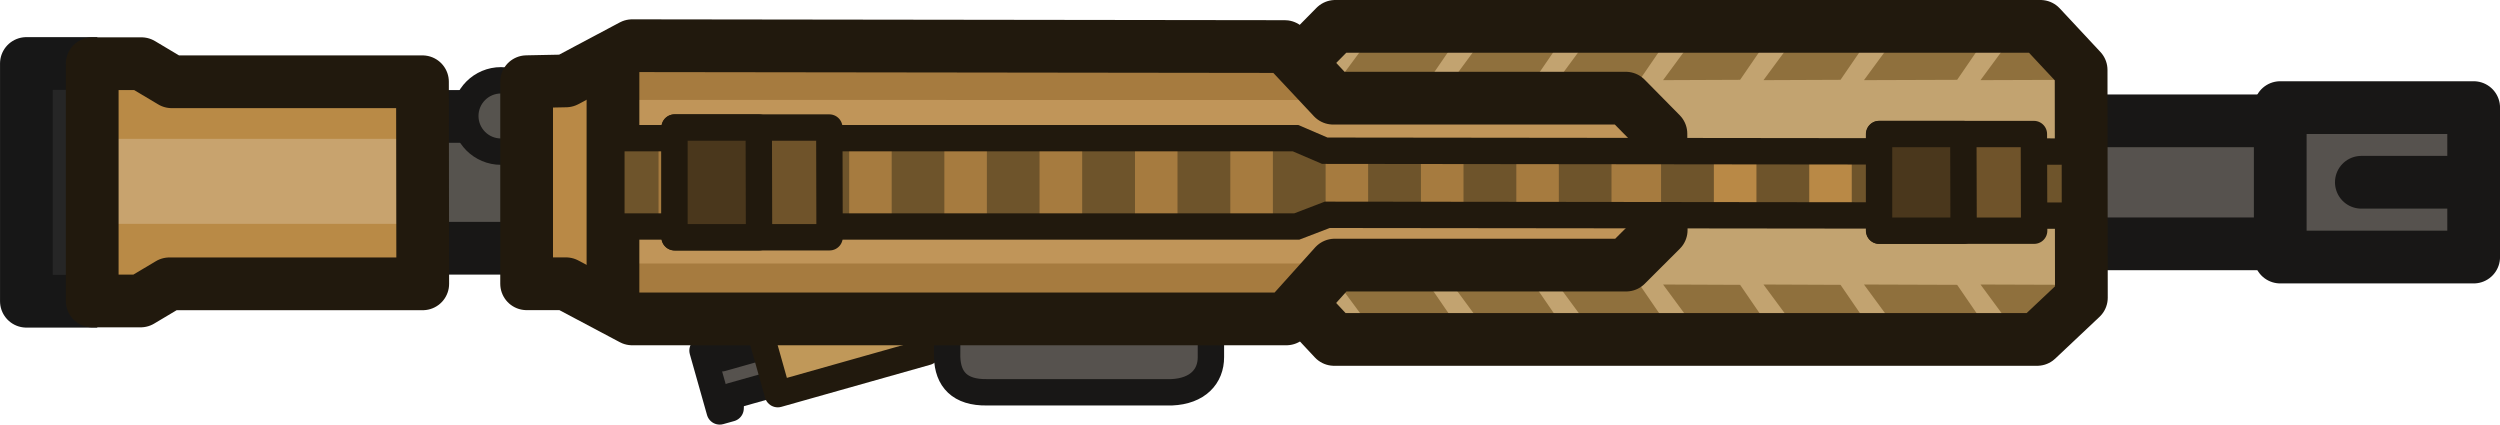 <svg xmlns="http://www.w3.org/2000/svg" width="142.25" height="24.162" viewBox="0 0 37.637 6.393"><g transform="translate(13.205 -11.987)"><path d="M-11.74 12.943h-1.068v3.579h1.067" style="fill:#262626;fill-opacity:1;stroke:#171717;stroke-width:.794;stroke-linecap:butt;stroke-linejoin:round;stroke-dasharray:none;stroke-opacity:1"/><path d="M-4.85 15.724h-2.264l.035-1.984h2.226z" style="fill:#56534e;fill-opacity:1;stroke:#181716;stroke-width:.794;stroke-linecap:butt;stroke-linejoin:round;stroke-dasharray:none;stroke-opacity:1"/><circle cx="-5.663" cy="13.733" r=".537" style="fill:#56534e;fill-opacity:1;stroke:#181716;stroke-width:.397;stroke-linecap:round;stroke-linejoin:round;stroke-dasharray:none;stroke-opacity:1"/><path d="M-6.82 16.304h-3.813l-.432.257h-.73V12.99h.741l.456.272h3.775z" style="fill:#c8a36e;fill-opacity:1;stroke:none;stroke-width:.794;stroke-linecap:butt;stroke-linejoin:round;stroke-dasharray:none;stroke-opacity:1"/><path d="M-6.857 14.078h-4.977l.001-1.01h.741l.456.271h3.775zm0 1.279h-4.977l.001 1.01h.741l.456-.271h3.775z" style="fill:#b98a46;fill-opacity:1;stroke:none;stroke-width:.794;stroke-linecap:butt;stroke-linejoin:round;stroke-dasharray:none;stroke-opacity:1"/><path d="M-6.841 16.26h-3.814l-.433.258h-.729v-3.572h.741l.456.272h3.775z" style="fill:none;fill-opacity:1;stroke:#21190d;stroke-width:.794;stroke-linecap:butt;stroke-linejoin:round;stroke-dasharray:none;stroke-opacity:1"/><path d="M16.33 13.806h6.086v1.852H16.33z" class="cls-3" style="fill:#56524e;fill-opacity:1;fill-rule:evenodd;stroke:#181716;stroke-width:.794px;stroke-linecap:round;stroke-linejoin:round;stroke-miterlimit:5.89;stroke-opacity:1"/><path d="m18.096 16.469-.583.529H6.846l-.587-.53v-3.472l.604-.53h10.7l.53.574z" style="fill:#c2a370;fill-opacity:1;stroke:none;stroke-width:.794;stroke-linecap:butt;stroke-linejoin:round;stroke-dasharray:none;stroke-opacity:1"/><g style="fill:#8f703d;fill-opacity:1"><path d="m29.706 155.696.38.51h1.104l-.35-.506zm2.754 0 .379.51h1.003l-.35-.506zm2.59 0 .38.51h.94l-.35-.506zm2.732 0 .379.51h.702l.093-.506zm-6.648 0 .379.51h1.003l-.35-.506zm2.652 0 .379.51h.941l-.35-.506zm2.529 0 .378.51h1.145l-.35-.506z" style="fill:#8f703d;fill-opacity:1;stroke:none;stroke-width:.624;stroke-linejoin:round;stroke-dasharray:none;stroke-opacity:1" transform="matrix(1.196 0 0 1.206 -28.576 -171.499)"/></g><g style="fill:#8f703d;fill-opacity:1"><path d="m29.706 155.696.38.51h1.104l-.35-.506zm2.754 0 .379.51h1.003l-.35-.506zm2.59 0 .38.51h.94l-.35-.506zm2.732 0 .379.51h.702l.093-.506zm-6.648 0 .379.51h1.003l-.35-.506zm2.652 0 .379.51h.941l-.35-.506zm2.529 0 .378.51h1.145l-.35-.506z" style="fill:#8f703d;fill-opacity:1;stroke:none;stroke-width:.624;stroke-linejoin:round;stroke-dasharray:none;stroke-opacity:1" transform="matrix(1.196 0 0 -1.206 -28.576 200.963)"/></g><path d="m18.13 16.469-.666.628H6.88l-.587-.628v-3.473l.604-.612h10.617l.612.656z" style="fill:none;fill-opacity:1;stroke:#21190d;stroke-width:.794;stroke-linecap:butt;stroke-linejoin:round;stroke-dasharray:none;stroke-opacity:1"/><path d="M11.385 15.75H6.998l-.728 1.04h-9.849l-.68-.53h-.909v-3.042l.908-.012.681-.53 9.826.013.728 1.078h4.406l.53.577.003.81z" style="fill:#c09559;fill-opacity:1;stroke:none;stroke-width:.794;stroke-linecap:butt;stroke-linejoin:round;stroke-dasharray:none;stroke-opacity:1"/><path d="M-3.812 13.21h-1.422v3.044h1.323z" style="fill:#b98946;fill-opacity:1;stroke:none;stroke-width:.794;stroke-linecap:butt;stroke-linejoin:round;stroke-dasharray:none;stroke-opacity:1"/><path d="m.294 17.413-2.024.571-.008.185-.164.046-.259-.916.17-.048.119.164 2.002-.566z" style="fill:#56524e;fill-opacity:1;stroke:#181716;stroke-width:.397;stroke-linecap:butt;stroke-linejoin:round;stroke-dasharray:none;stroke-opacity:1" transform="translate(-.468 -.034)"/><path d="m1.216 17.321-2.244.634-.251-.891 2.24-.633z" style="fill:#c09859;fill-opacity:1;stroke:#21190d;stroke-width:.397;stroke-linecap:butt;stroke-linejoin:round;stroke-dasharray:none;stroke-opacity:1" transform="translate(-.468 -.034)"/><path d="M6.649 15.954H-3.957v.865H6.064Zm.045-2.462H-3.912v-.866H6.109Z" style="fill:#a67b3f;fill-opacity:1;stroke:none;stroke-width:.794;stroke-linecap:butt;stroke-linejoin:round;stroke-dasharray:none;stroke-opacity:1"/><path d="M1.055 16.702h3.97v.662c.001.289-.198.513-.593.529H1.654c-.411.007-.59-.197-.6-.53z" class="cls-3" style="fill:#56524e;fill-opacity:1;fill-rule:evenodd;stroke:#181716;stroke-width:.397;stroke-linecap:round;stroke-linejoin:round;stroke-miterlimit:5.89;stroke-dasharray:none;stroke-opacity:1"/><path d="M-3.977 16.675V12.79" style="fill:#b98946;fill-opacity:1;stroke:#21190d;stroke-width:.794;stroke-linecap:butt;stroke-linejoin:round;stroke-dasharray:none;stroke-opacity:1"/><path d="M20.594 13.507h2.912v2.25h-2.912Z" class="cls-3" style="fill:#56524e;fill-opacity:1;fill-rule:evenodd;stroke:#181716;stroke-width:.794px;stroke-linecap:round;stroke-linejoin:round;stroke-miterlimit:5.89;stroke-opacity:1" transform="translate(.53 .1)"/><path d="M23.405 14.631h-1.59" style="fill:#56524e;fill-opacity:1;stroke:#181716;stroke-width:.794;stroke-linecap:round;stroke-linejoin:round;stroke-dasharray:none;stroke-opacity:1" transform="translate(.53 .1)"/><path d="M11.276 15.978H6.889l-.728.81h-9.849l-.997-.529h-.592v-3.042l.592-.012.997-.53 9.825.013.728.777h4.407L11.8 14l.004 1.451z" style="fill:none;fill-opacity:1;stroke:#21190d;stroke-width:.794;stroke-linecap:butt;stroke-linejoin:round;stroke-dasharray:none;stroke-opacity:1"/><g style="fill:#2f2f36;fill-opacity:1"><g style="fill:#3b3b44;fill-opacity:1"><path d="M-139.234 53.535v1.322l13.144-.106v-1.136z" style="color:#000;fill:#a67b3f;fill-opacity:1;stroke-width:1.046;stroke-linejoin:round;-inkscape-stroke:none" transform="matrix(1.216 0 0 1 165.557 -39.469)"/><path d="M-127.947 54.197h-11.62" style="color:#000;fill:#3b3b44;fill-opacity:1;stroke-linejoin:round;-inkscape-stroke:none" transform="matrix(1.216 0 0 1 165.557 -39.469)"/></g><g style="fill:#6e542b;fill-opacity:1"><path d="M-135.12 53.53v1.334m-.398-1.334v1.333h.795V53.53z" style="color:#000;fill:#6e542b;fill-opacity:1;stroke-linejoin:round;-inkscape-stroke:none" transform="translate(131.432 -39.464)"/></g><g style="fill:#6e542b;fill-opacity:1"><path d="M-133.679 53.53v1.334m-.397-1.334v1.333h.795V53.53z" style="color:#000;fill:#6e542b;fill-opacity:1;stroke-linejoin:round;-inkscape-stroke:none" transform="translate(131.426 -39.464)"/></g><g style="fill:#6e542b;fill-opacity:1"><path d="M-130.8 53.53v1.335m-.397-1.334v1.334h.793v-1.334Z" style="color:#000;fill:#6e542b;fill-opacity:1;stroke-linejoin:round;-inkscape-stroke:none" transform="translate(131.416 -39.466)"/></g><g style="fill:#6e542b;fill-opacity:1"><path d="M-130.8 53.53v1.335m-.397-1.334v1.334h.793v-1.334Z" style="color:#000;fill:#6e542b;fill-opacity:1;stroke-linejoin:round;-inkscape-stroke:none" transform="translate(129.983 -39.466)"/></g><g style="fill:#6e542b;fill-opacity:1"><path d="M-129.358 53.53v1.335m-.396-1.334v1.334h.793v-1.334Z" style="color:#000;fill:#6e542b;fill-opacity:1;stroke-linejoin:round;-inkscape-stroke:none" transform="translate(131.406 -39.466)"/></g><g style="fill:#6e542b;fill-opacity:1"><path d="M-127.966 53.53v1.335m-.397-1.334v1.334h.795v-1.334Z" style="color:#000;fill:#6e542b;fill-opacity:1;stroke-linejoin:round;-inkscape-stroke:none" transform="translate(131.45 -39.466)"/></g><g style="fill:#6e542b;fill-opacity:1"><path d="M-138.005 53.53v1.334m-.397-1.334v1.333h.795V53.53z" style="color:#000;fill:#6e542b;fill-opacity:1;stroke-linejoin:round;-inkscape-stroke:none" transform="translate(142.924 -39.464)"/></g><g style="fill:#49381d;fill-opacity:1"><path d="M-136.563 53.53v1.334" style="color:#000;fill:#49381d;fill-opacity:1;stroke-linejoin:round;-inkscape-stroke:none" transform="translate(142.918 -39.464)"/><path d="M-136.96 53.53v1.333l.794-.098V53.61z" style="color:#000;fill:#6e542b;fill-opacity:1;stroke-linejoin:round;-inkscape-stroke:none" transform="translate(142.918 -39.464)"/></g><g style="fill:#6e542b;fill-opacity:1"><path d="M-135.12 53.53v1.334m-.398-1.254v1.155h.795V53.61z" style="color:#000;fill:#6e542b;fill-opacity:1;stroke-linejoin:round;-inkscape-stroke:none" transform="translate(142.91 -39.464)"/></g><g style="fill:#6e542b;fill-opacity:1"><path d="M-133.679 53.53v1.334m-.397-1.254v1.155h.795V53.61z" style="color:#000;fill:#6e542b;fill-opacity:1;stroke-linejoin:round;-inkscape-stroke:none" transform="translate(142.904 -39.464)"/></g><g style="fill:#6e542b;fill-opacity:1"><path d="M-132.243 53.53v1.335m-.396-1.254v1.156h.793v-1.156z" style="color:#000;fill:#6e542b;fill-opacity:1;stroke-linejoin:round;-inkscape-stroke:none" transform="translate(142.902 -39.466)"/></g></g><g style="fill:#2f2f36;fill-opacity:1"><g style="fill:#3b3b44;fill-opacity:1"><path d="M-127.947 54.197h-11.62" style="color:#000;fill:#3b3b44;fill-opacity:1;stroke-linejoin:round;-inkscape-stroke:none" transform="matrix(.527 0 0 1 85.237 -39.469)"/><path d="M-139.234 53.597v1.198h11.757v-1.198z" style="color:#000;fill:#b98946;fill-opacity:1;stroke-width:1.006;stroke-linejoin:round;-inkscape-stroke:none" transform="matrix(.527 0 0 1 85.237 -39.469)"/></g><g style="fill:#6e542b;fill-opacity:1"><path d="M-135.12 53.53v1.334m-.398-1.254v1.155h.795V53.61z" style="color:#000;fill:#6e542b;fill-opacity:1;stroke-linejoin:round;-inkscape-stroke:none" transform="translate(147.32 -39.464)"/></g><g style="fill:#6e542b;fill-opacity:1"><path d="M-133.679 53.53v1.334m-.397-1.254v1.155h.795V53.61z" style="color:#000;fill:#6e542b;fill-opacity:1;stroke-linejoin:round;-inkscape-stroke:none" transform="translate(147.314 -39.464)"/></g><g style="fill:#6e542b;fill-opacity:1"><path d="M-130.8 53.53v1.335m-.397-1.334v1.334h.793v-1.334Z" style="color:#000;fill:#6e542b;fill-opacity:1;stroke-linejoin:round;-inkscape-stroke:none" transform="translate(147.304 -39.466)"/></g><g style="fill:#6e542b;fill-opacity:1"><path d="M-130.8 53.53v1.335m-.397-1.254v1.156h.793v-1.156z" style="color:#000;fill:#6e542b;fill-opacity:1;stroke-linejoin:round;-inkscape-stroke:none" transform="translate(145.87 -39.466)"/></g><g style="fill:#6e542b;fill-opacity:1"><path d="M-129.358 53.53v1.335m-.396-1.254v1.156h.57v-1.156z" style="color:#000;fill:#6e542b;fill-opacity:1;stroke-linejoin:round;-inkscape-stroke:none" transform="translate(147.294 -39.466)"/></g></g><path d="m18.032 14.269-11.293-.013-.44-.189h-10.3v1.33H6.318l.459-.176 11.256.013z" style="fill:none;fill-opacity:1;stroke:#21190d;stroke-width:.397;stroke-linecap:butt;stroke-linejoin:miter;stroke-dasharray:none;stroke-opacity:1"/><path d="M1.401 21.055H-.93V19.6h2.327Z" style="fill:#6f532a;fill-opacity:1;stroke:#21190d;stroke-width:.397;stroke-linecap:butt;stroke-linejoin:round;stroke-dasharray:none;stroke-opacity:1" transform="translate(16.018 -5.595)"/><path d="M.339 21.055H-.934V19.6H.335z" style="fill:#4a371c;fill-opacity:1;stroke:#21190d;stroke-width:.397;stroke-linecap:butt;stroke-linejoin:round;stroke-dasharray:none;stroke-opacity:1" transform="translate(16.018 -5.595)"/><path d="M1.401 21.154H-.93v-1.652h2.327Z" style="fill:#6f532a;fill-opacity:1;stroke:#21190d;stroke-width:.397;stroke-linecap:butt;stroke-linejoin:round;stroke-dasharray:none;stroke-opacity:1" transform="translate(-2.117 -5.595)"/><path d="M.339 21.154H-.934v-1.652H.335z" style="fill:#4a371c;fill-opacity:1;stroke:#21190d;stroke-width:.397;stroke-linecap:butt;stroke-linejoin:round;stroke-dasharray:none;stroke-opacity:1" transform="translate(-2.117 -5.595)"/></g></svg>